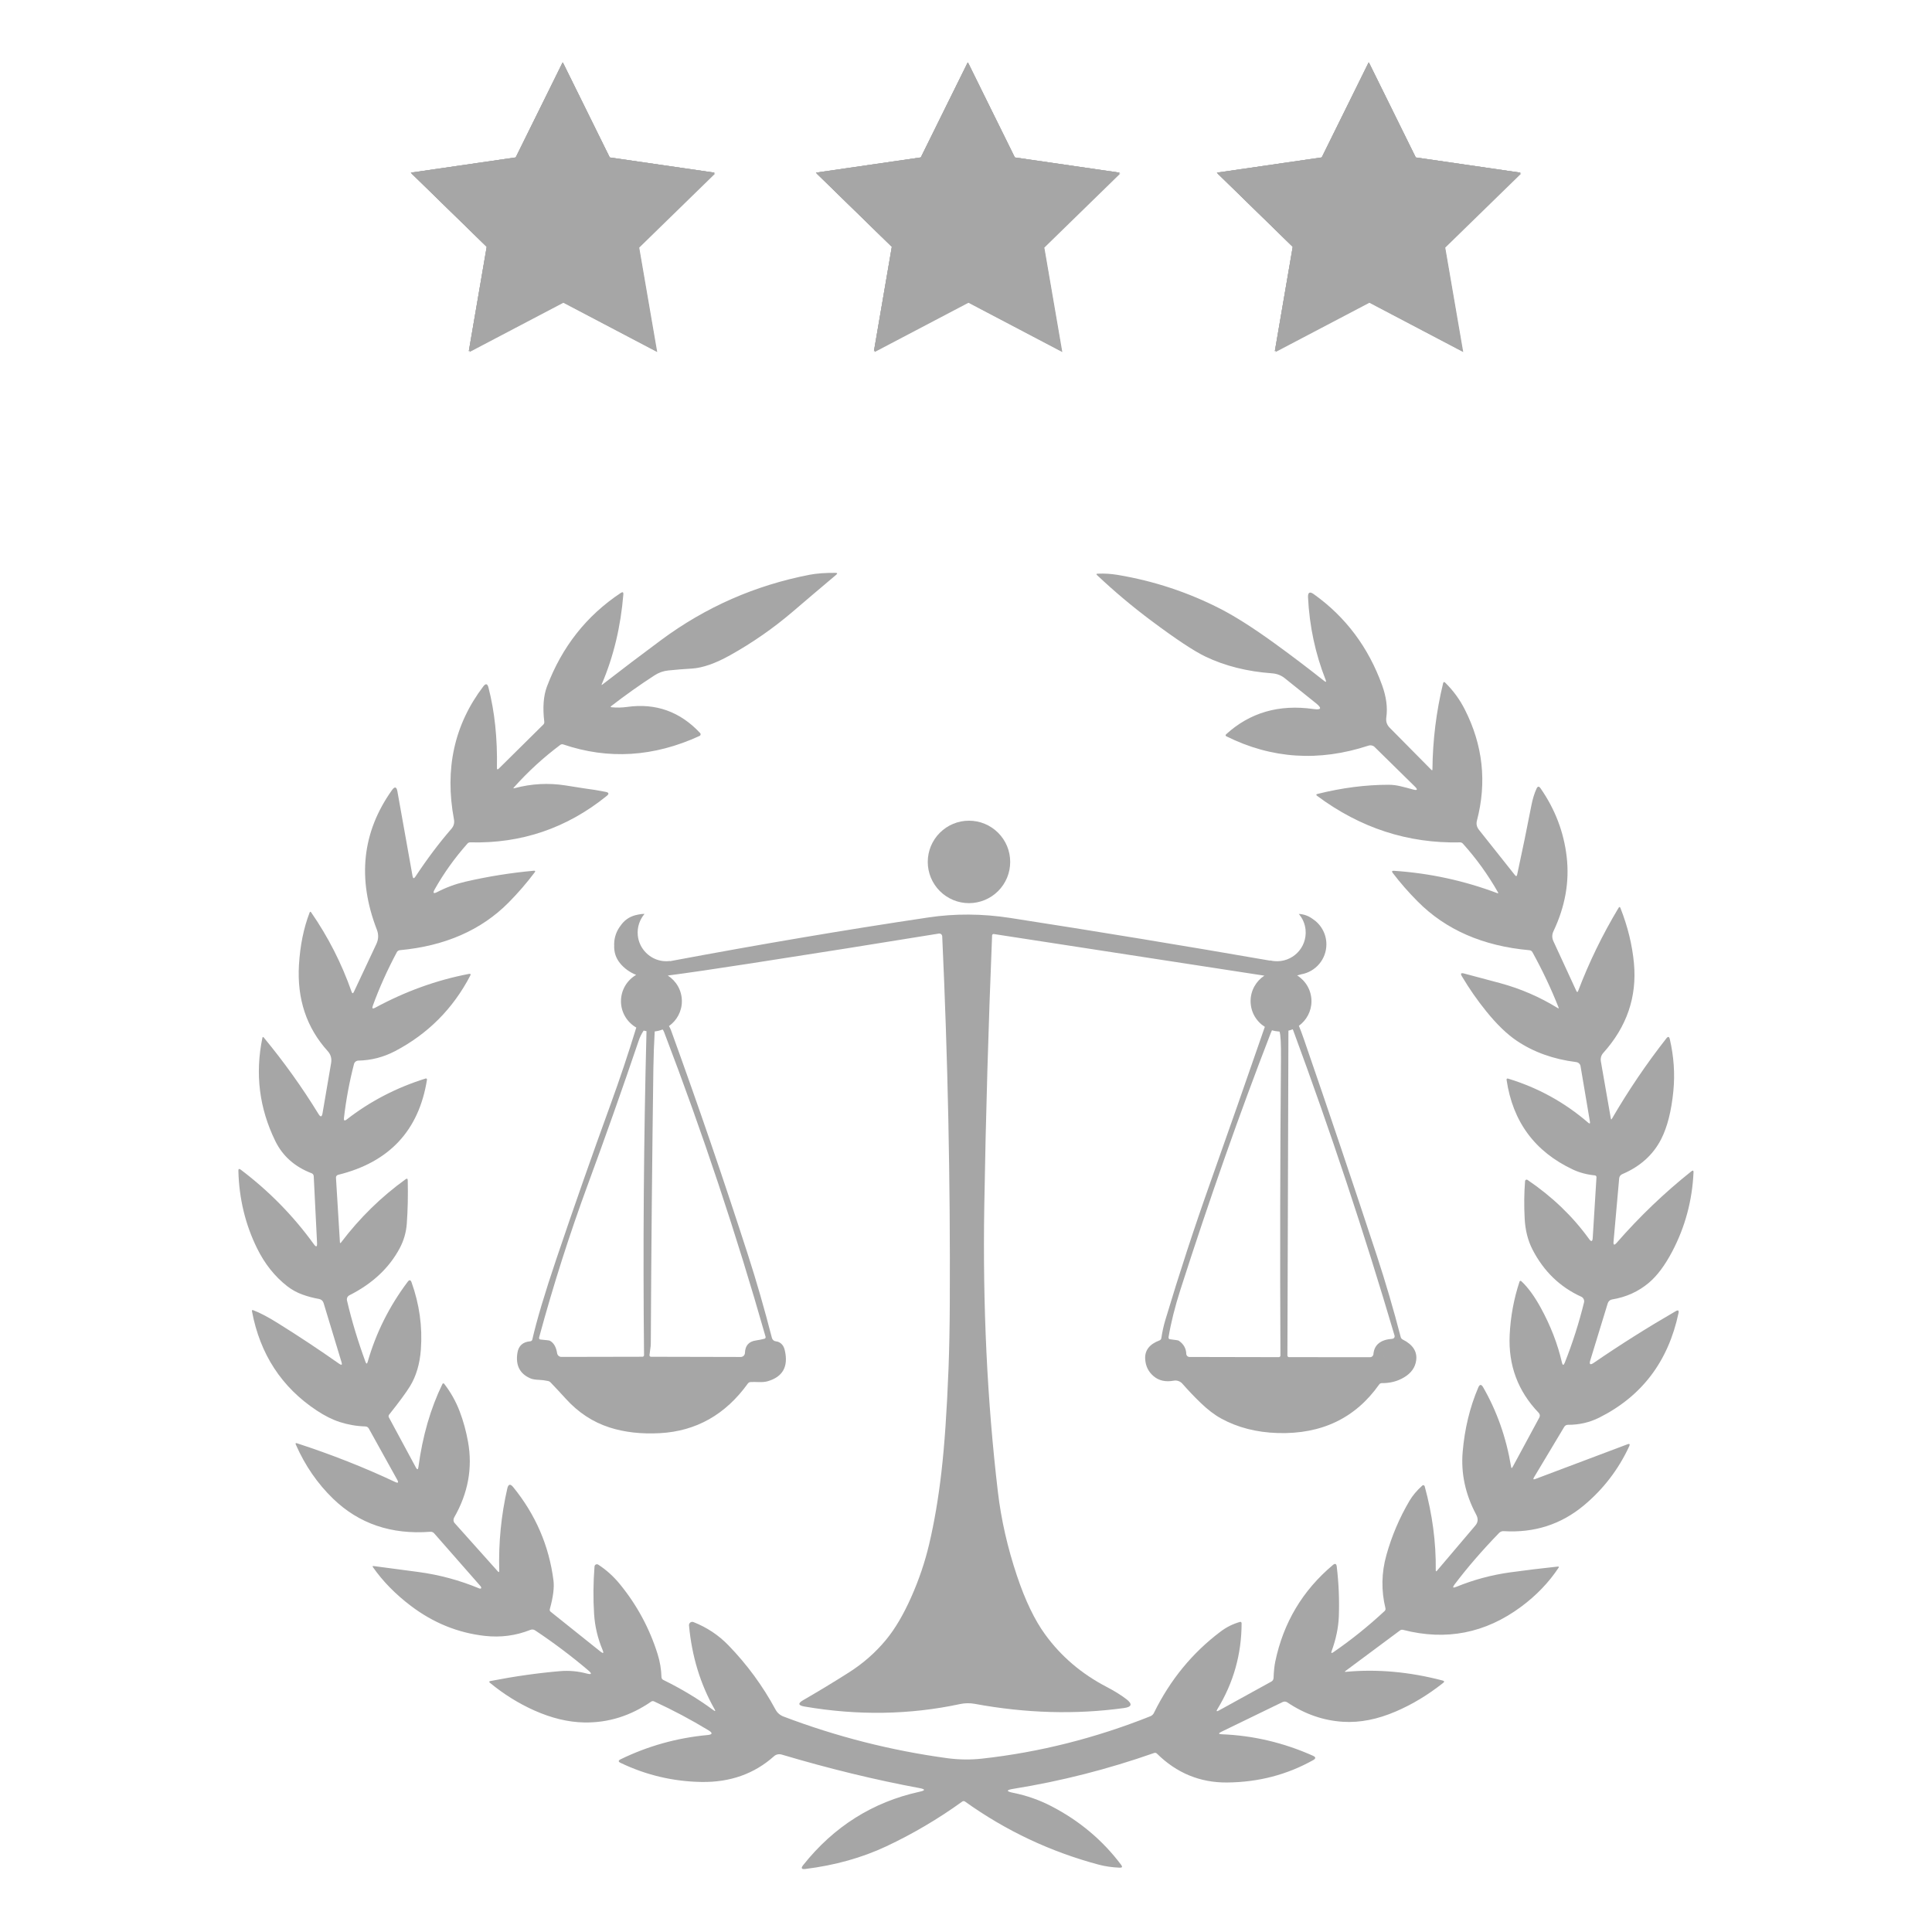 <svg xmlns="http://www.w3.org/2000/svg" xmlns:xlink="http://www.w3.org/1999/xlink" width="500" zoomAndPan="magnify" viewBox="0 0 375 375" height="500" preserveAspectRatio="xMidYMid meet" version="1.0"><defs><clipPath id="7b5380c9a4"><path d="M 79.738 12.09 L 138.988 12.09 L 138.988 68.34 L 79.738 68.34 Z M 79.738 12.09 " clip-rule="nonzero"/></clipPath><clipPath id="4aa12f356a"><path d="M 46.25 111.133 L 329 111.133 L 329 363 L 46.25 363 Z M 46.25 111.133 " clip-rule="nonzero"/></clipPath><clipPath id="8d49b4c577"><path d="M 158.367 12.09 L 217.617 12.09 L 217.617 68.34 L 158.367 68.34 Z M 158.367 12.09 " clip-rule="nonzero"/></clipPath><clipPath id="d82b1e3b39"><path d="M 236.188 12.09 L 295.438 12.09 L 295.438 68.34 L 236.188 68.34 Z M 236.188 12.09 " clip-rule="nonzero"/></clipPath></defs><g clip-path="url(#7b5380c9a4)"><path fill="#a6a6a6" d="M 109.352 12.281 L 118.453 30.73 L 138.812 33.691 L 124.074 48.062 L 127.566 68.336 L 109.352 58.766 L 91.125 68.336 L 94.602 48.062 L 79.879 33.691 L 100.238 30.73 Z M 109.352 12.281 " fill-opacity="1" fill-rule="nonzero"/><path fill="#a6a6a6" d="M 109.211 12.105 L 118.324 30.555 L 138.684 33.512 L 123.945 47.883 L 127.422 68.16 L 109.211 58.59 L 90.996 68.16 L 94.473 47.883 L 79.738 33.512 L 100.098 30.555 Z M 109.211 12.105 " fill-opacity="1" fill-rule="nonzero"/><path fill="#a6a6a6" d="M 109.211 12.105 L 118.324 30.555 L 138.684 33.512 L 123.945 47.883 L 127.422 68.16 L 109.211 58.59 L 90.996 68.16 L 94.473 47.883 L 79.738 33.512 L 100.098 30.555 Z M 109.211 12.105 " fill-opacity="1" fill-rule="nonzero"/><path fill="#a6a6a6" d="M 109.211 12.105 L 118.324 30.555 L 138.684 33.512 L 123.945 47.883 L 127.422 68.16 L 109.211 58.59 L 90.996 68.16 L 94.473 47.883 L 79.738 33.512 L 100.098 30.555 Z M 109.211 12.105 " fill-opacity="1" fill-rule="nonzero"/></g><g clip-path="url(#4aa12f356a)"><path fill="#a6a6a6" d="M 312.062 252.969 C 312.184 252.578 312.504 252.293 312.895 252.223 C 315.633 251.777 318.016 250.695 320.047 248.984 C 321.66 247.617 323.176 245.59 324.59 242.895 C 327.082 238.145 328.461 233.035 328.711 227.566 C 328.734 227.188 328.594 227.113 328.293 227.352 C 323.078 231.5 318.242 236.129 313.789 241.238 C 313.324 241.766 313.121 241.68 313.188 240.98 L 314.281 228.715 C 314.312 228.359 314.539 228.047 314.875 227.902 C 318.352 226.426 320.867 224.16 322.426 221.117 C 323.633 218.754 324.422 215.633 324.801 211.742 C 325.121 208.426 324.891 205.078 324.109 201.699 C 323.988 201.184 323.77 201.133 323.445 201.543 C 319.578 206.473 316.055 211.676 312.871 217.152 C 312.766 217.332 312.695 217.316 312.664 217.113 L 310.727 206.012 C 310.621 205.418 310.789 204.82 311.176 204.391 C 315.762 199.305 317.754 193.496 317.148 186.969 C 316.82 183.422 315.945 179.848 314.527 176.246 C 314.426 175.992 314.305 175.984 314.164 176.215 C 311.031 181.434 308.422 186.805 306.32 192.336 C 306.215 192.617 306.098 192.617 305.973 192.352 L 301.52 182.699 C 301.215 182.043 301.219 181.387 301.535 180.73 C 303.801 175.949 304.652 171.145 304.094 166.316 C 303.539 161.512 301.844 157.07 299.008 152.996 C 298.711 152.574 298.457 152.598 298.242 153.066 C 297.816 153.996 297.48 155.094 297.234 156.367 C 296.406 160.66 295.484 165.133 294.477 169.777 C 294.406 170.102 294.266 170.133 294.059 169.875 L 287.078 161.086 C 286.633 160.527 286.5 159.926 286.672 159.277 C 288.625 151.824 287.836 144.621 284.301 137.672 C 283.324 135.75 282.066 134.031 280.527 132.516 C 280.316 132.301 280.176 132.344 280.102 132.633 C 278.777 138.117 278.09 143.68 278.035 149.32 C 278.035 149.539 277.961 149.566 277.809 149.41 L 269.723 141.234 C 269.188 140.688 268.973 140.027 269.082 139.258 C 269.355 137.344 269.082 135.262 268.27 133.012 C 265.605 125.637 261.191 119.742 255.012 115.332 C 254.215 114.762 253.844 114.969 253.887 115.945 C 254.164 121.551 255.305 126.891 257.309 131.969 C 257.469 132.379 257.379 132.445 257.027 132.172 C 253.805 129.617 250.547 127.148 247.262 124.773 C 243.227 121.859 239.785 119.668 236.934 118.203 C 230.641 114.965 223.949 112.754 216.859 111.574 C 215.602 111.367 214.332 111.293 213.043 111.352 C 212.785 111.367 212.754 111.457 212.941 111.633 C 216.273 114.781 219.762 117.715 223.402 120.434 C 228.227 124.043 231.75 126.379 233.973 127.441 C 237.758 129.258 242.066 130.34 246.898 130.691 C 247.844 130.762 248.66 131.074 249.352 131.625 L 255.426 136.496 C 256.637 137.465 256.473 137.844 254.934 137.621 C 248.246 136.668 242.59 138.309 237.961 142.551 C 237.938 142.57 237.922 142.594 237.91 142.621 C 237.859 142.727 237.906 142.855 238.012 142.906 C 246.801 147.285 256.004 147.891 265.613 144.727 C 266.039 144.586 266.504 144.684 266.809 144.988 L 274.594 152.637 C 275.25 153.277 275.129 153.477 274.246 153.234 C 273.438 153.008 272.66 152.805 271.91 152.625 C 271.105 152.426 270.312 152.324 269.523 152.324 C 265.062 152.324 260.461 152.918 255.715 154.105 C 255.441 154.172 255.418 154.293 255.637 154.461 C 264.031 160.719 273.285 163.734 283.402 163.504 C 283.602 163.5 283.793 163.586 283.93 163.734 C 286.547 166.633 288.82 169.789 290.754 173.195 C 290.855 173.375 290.809 173.434 290.609 173.355 C 284.152 170.926 277.473 169.48 270.559 169.02 C 270.176 168.996 270.098 169.137 270.332 169.441 C 271.785 171.348 273.387 173.184 275.137 174.941 C 280.598 180.465 287.848 183.633 296.875 184.438 C 297.109 184.457 297.32 184.594 297.434 184.797 C 299.398 188.355 301.09 191.938 302.512 195.539 C 302.59 195.727 302.535 195.77 302.352 195.66 C 298.871 193.516 295.156 191.906 291.215 190.836 C 288.824 190.188 286.469 189.559 284.148 188.949 C 283.578 188.797 283.441 188.973 283.742 189.48 C 285.164 191.875 286.738 194.145 288.477 196.289 C 290.52 198.82 292.492 200.727 294.391 202.008 C 297.668 204.215 301.508 205.594 305.914 206.145 C 306.359 206.199 306.711 206.52 306.781 206.934 L 308.605 217.723 C 308.672 218.098 308.555 218.164 308.258 217.906 C 303.672 213.953 298.48 211.102 292.684 209.348 C 292.656 209.34 292.625 209.336 292.594 209.344 C 292.484 209.359 292.406 209.461 292.422 209.57 C 293.613 217.719 297.906 223.531 305.301 227.008 C 306.582 227.609 308.004 227.988 309.574 228.145 C 309.754 228.16 309.887 228.32 309.875 228.5 L 309.148 240.266 C 309.105 241.008 308.863 241.082 308.43 240.48 C 305.27 236.098 301.293 232.277 296.492 229.02 C 296.445 228.988 296.395 228.969 296.344 228.965 C 296.176 228.953 296.027 229.078 296.016 229.246 C 295.828 231.582 295.805 234.012 295.938 236.543 C 296.055 238.801 296.566 240.801 297.461 242.543 C 299.641 246.766 302.793 249.816 306.918 251.691 C 307.34 251.883 307.57 252.352 307.457 252.805 C 306.473 256.805 305.23 260.695 303.734 264.469 C 303.496 265.07 303.305 265.059 303.164 264.43 C 302.332 260.84 300.961 257.301 299.051 253.82 C 297.832 251.594 296.574 249.871 295.277 248.668 C 295.254 248.645 295.227 248.633 295.195 248.621 C 295.09 248.586 294.973 248.652 294.938 248.762 C 293.832 252.113 293.195 255.562 293.027 259.102 C 292.742 264.984 294.621 270.031 298.664 274.234 C 298.891 274.477 298.945 274.824 298.805 275.102 L 293.605 284.734 C 293.449 285.023 293.344 285.004 293.297 284.676 C 292.375 279.09 290.57 273.953 287.875 269.266 C 287.523 268.652 287.207 268.668 286.93 269.316 C 285.293 273.152 284.285 277.324 283.902 281.832 C 283.551 286 284.426 290.051 286.527 293.992 C 286.949 294.777 286.895 295.48 286.363 296.102 L 278.922 304.871 C 278.758 305.062 278.676 305.027 278.68 304.77 C 278.742 299.379 278.027 293.945 276.527 288.477 C 276.516 288.438 276.492 288.398 276.461 288.367 C 276.359 288.25 276.184 288.242 276.074 288.344 C 275 289.312 274.164 290.309 273.566 291.328 C 271.625 294.633 270.137 298.129 269.105 301.82 C 268.137 305.258 268.074 308.703 268.914 312.164 C 268.961 312.355 268.902 312.559 268.762 312.691 C 265.551 315.676 262.223 318.348 258.777 320.711 C 258.434 320.945 258.332 320.871 258.473 320.473 C 259.316 318.16 259.781 315.918 259.867 313.75 C 259.984 310.504 259.848 307.273 259.461 304.062 C 259.391 303.504 259.141 303.406 258.711 303.766 C 252.82 308.719 249.094 314.977 247.523 322.543 C 247.355 323.359 247.246 324.41 247.199 325.691 C 247.188 325.988 247.027 326.258 246.773 326.391 L 236.57 332.012 C 236.129 332.254 236.039 332.16 236.305 331.727 C 239.43 326.605 240.992 321.047 240.992 315.055 C 240.992 315.031 240.988 315.004 240.98 314.98 C 240.941 314.848 240.809 314.773 240.68 314.812 C 239.328 315.195 238.086 315.809 236.953 316.66 C 231.453 320.785 227.121 326.062 223.973 332.484 C 223.828 332.777 223.582 333.008 223.281 333.125 C 212.613 337.375 201.738 340.113 190.664 341.344 C 188.383 341.598 186.105 341.566 183.832 341.258 C 172.918 339.77 162.332 337.074 152.07 333.176 C 151.387 332.91 150.867 332.457 150.523 331.816 C 148.047 327.23 145 323.074 141.379 319.344 C 139.473 317.375 137.215 315.879 134.609 314.848 C 134.516 314.809 134.414 314.797 134.312 314.805 C 133.965 314.836 133.707 315.148 133.738 315.496 C 134.281 321.465 135.93 326.879 138.688 331.738 C 138.922 332.152 138.848 332.219 138.465 331.938 C 135.578 329.793 132.328 327.832 128.719 326.059 C 128.523 325.961 128.402 325.766 128.395 325.555 C 128.348 324.016 128.102 322.535 127.656 321.102 C 126.09 316.094 123.648 311.559 120.332 307.5 C 119.082 305.969 117.672 304.699 116.105 303.691 C 116.043 303.652 115.969 303.629 115.891 303.621 C 115.637 303.602 115.414 303.793 115.395 304.047 C 115.152 307.219 115.121 310.281 115.312 313.25 C 115.465 315.68 116.016 318.012 116.965 320.258 C 117.234 320.898 117.102 321.004 116.562 320.578 L 106.867 312.828 C 106.723 312.715 106.664 312.516 106.719 312.324 C 107.367 310.004 107.605 308.145 107.426 306.746 C 106.566 300.031 103.961 294 99.617 288.652 C 99.047 287.957 98.668 288.047 98.465 288.922 C 97.277 294.102 96.754 299.426 96.902 304.887 C 96.906 305.176 96.816 305.215 96.629 305.004 L 88.234 295.617 C 87.984 295.332 87.953 294.902 88.152 294.547 C 90.859 289.82 91.758 284.918 90.844 279.844 C 90.469 277.766 89.93 275.805 89.227 273.961 C 88.496 272.031 87.492 270.242 86.215 268.59 C 86.195 268.566 86.172 268.551 86.145 268.535 C 86.043 268.484 85.926 268.523 85.879 268.625 C 83.57 273.367 82.016 278.742 81.215 284.746 C 81.145 285.285 80.98 285.32 80.727 284.848 L 75.477 275.105 C 75.387 274.938 75.41 274.723 75.539 274.566 C 77.469 272.148 78.816 270.312 79.59 269.055 C 80.785 267.094 81.488 264.719 81.691 261.934 C 82.016 257.516 81.41 253.172 79.883 248.898 C 79.703 248.402 79.457 248.363 79.137 248.789 C 75.562 253.543 72.973 258.719 71.371 264.32 C 71.246 264.77 71.102 264.773 70.941 264.336 C 69.473 260.344 68.273 256.375 67.352 252.426 C 67.254 252.02 67.449 251.594 67.828 251.406 C 72.273 249.168 75.52 246.133 77.57 242.305 C 78.375 240.797 78.84 239.191 78.961 237.48 C 79.152 234.84 79.211 232.043 79.141 229.094 C 79.133 228.762 78.996 228.695 78.73 228.891 C 73.984 232.312 69.809 236.402 66.203 241.16 C 66.062 241.34 65.984 241.32 65.977 241.098 L 65.211 228.578 C 65.199 228.324 65.375 228.094 65.637 228.031 C 75.562 225.586 81.312 219.43 82.879 209.555 C 82.883 209.523 82.879 209.492 82.867 209.465 C 82.836 209.363 82.727 209.305 82.621 209.336 C 76.949 211.102 71.84 213.758 67.293 217.293 C 66.875 217.617 66.699 217.516 66.762 216.992 C 67.168 213.461 67.82 209.977 68.711 206.531 C 68.809 206.145 69.156 205.871 69.559 205.863 C 72.066 205.812 74.445 205.195 76.699 204.016 C 83.07 200.664 87.93 195.785 91.273 189.375 C 91.418 189.086 91.336 188.973 91.016 189.035 C 84.742 190.234 78.672 192.426 72.805 195.609 C 72.32 195.871 72.172 195.742 72.359 195.227 C 73.586 191.82 75.145 188.352 77.027 184.816 C 77.145 184.602 77.359 184.457 77.609 184.43 C 86.375 183.617 93.402 180.539 98.699 175.203 C 100.527 173.359 102.223 171.398 103.785 169.32 C 103.957 169.086 103.898 168.98 103.613 169.008 C 99.137 169.414 94.707 170.125 90.316 171.137 C 88.418 171.578 86.598 172.246 84.867 173.145 C 84.133 173.523 83.969 173.352 84.371 172.633 C 86.113 169.523 88.234 166.555 90.738 163.73 C 90.871 163.582 91.066 163.496 91.273 163.5 C 101.188 163.758 110.02 160.754 117.762 154.492 C 118.258 154.094 118.195 153.828 117.574 153.703 C 116.27 153.441 114.879 153.215 113.402 153.023 C 113.34 153.016 112.121 152.824 109.746 152.449 C 106.422 151.93 103.121 152.113 99.836 152.996 C 99.633 153.051 99.602 153.004 99.734 152.852 C 102.469 149.789 105.477 147.031 108.758 144.578 C 108.922 144.457 109.133 144.426 109.32 144.492 C 118.094 147.473 126.914 146.926 135.785 142.844 C 135.816 142.832 135.848 142.809 135.875 142.785 C 136.02 142.656 136.031 142.434 135.902 142.289 C 132.012 138.125 127.285 136.434 121.723 137.215 C 120.711 137.355 119.703 137.379 118.703 137.277 C 118.492 137.254 118.473 137.18 118.648 137.039 C 121.367 134.938 124.164 132.953 127.043 131.086 C 127.867 130.547 128.773 130.227 129.754 130.133 C 131.258 129.977 132.77 129.859 134.281 129.77 C 136.359 129.645 138.836 128.785 141.707 127.184 C 146.043 124.766 150.102 121.945 153.875 118.719 C 156.559 116.422 159.359 114.043 162.285 111.582 C 162.598 111.324 162.551 111.191 162.145 111.191 C 160.176 111.176 158.504 111.301 157.137 111.562 C 146.574 113.609 136.984 117.824 128.363 124.203 C 124.52 127.047 120.711 129.938 116.93 132.867 C 116.77 133 116.73 132.969 116.809 132.781 C 119.09 127.441 120.48 121.641 120.992 115.367 C 121.027 114.938 120.863 114.84 120.5 115.082 C 113.852 119.488 109.07 125.547 106.16 133.266 C 105.488 135.051 105.312 137.328 105.645 140.09 C 105.672 140.297 105.602 140.5 105.461 140.637 L 96.82 149.184 C 96.566 149.434 96.445 149.379 96.453 149.016 C 96.562 143.305 96.016 138.113 94.812 133.449 C 94.613 132.68 94.273 132.613 93.797 133.246 C 88.172 140.652 86.281 149.258 88.117 159.062 C 88.238 159.742 88.074 160.34 87.625 160.863 C 85.258 163.586 82.922 166.688 80.625 170.164 C 80.344 170.586 80.16 170.543 80.074 170.043 L 77.137 153.613 C 76.973 152.684 76.613 152.609 76.062 153.387 C 70.289 161.523 69.32 170.539 73.145 180.438 C 73.512 181.383 73.48 182.309 73.059 183.215 L 68.691 192.516 C 68.523 192.879 68.375 192.867 68.242 192.492 C 66.312 187 63.699 181.863 60.395 177.09 C 60.27 176.918 60.172 176.934 60.094 177.133 C 58.941 180.133 58.254 183.52 58.027 187.277 C 57.637 193.902 59.496 199.48 63.613 204.023 C 64.199 204.672 64.422 205.445 64.266 206.352 L 62.602 216.086 C 62.477 216.82 62.223 216.871 61.832 216.246 C 58.652 211.062 55.109 206.113 51.203 201.387 C 51.062 201.223 50.973 201.246 50.93 201.449 C 49.484 208.438 50.324 215.113 53.441 221.484 C 54.871 224.402 57.223 226.484 60.496 227.734 C 60.723 227.816 60.879 228.039 60.895 228.293 L 61.539 241.27 C 61.578 242.043 61.367 242.121 60.914 241.496 C 56.949 236.008 52.223 231.188 46.738 227.039 C 46.41 226.789 46.254 226.871 46.27 227.281 C 46.41 232.672 47.621 237.672 49.891 242.285 C 51.375 245.301 53.324 247.758 55.746 249.648 C 56.637 250.34 57.613 250.879 58.684 251.266 C 59.742 251.648 60.824 251.938 61.934 252.129 C 62.344 252.203 62.68 252.496 62.801 252.887 L 66.293 264.406 C 66.457 264.93 66.309 265.035 65.855 264.719 C 61.902 261.941 57.93 259.312 53.938 256.824 C 52.039 255.637 50.445 254.797 49.16 254.316 C 48.957 254.234 48.871 254.301 48.91 254.52 C 50.473 262.855 54.668 269.281 61.492 273.789 C 63.039 274.812 64.523 275.555 65.953 276.016 C 67.57 276.535 69.23 276.824 70.93 276.871 C 71.203 276.883 71.449 277.035 71.582 277.273 L 77.098 287.219 C 77.41 287.781 77.277 287.926 76.691 287.648 C 70.668 284.812 64.32 282.312 57.641 280.137 C 57.383 280.055 57.309 280.137 57.418 280.387 C 59.207 284.457 61.617 287.961 64.656 290.902 C 69.68 295.762 75.973 297.898 83.531 297.316 C 83.812 297.297 84.082 297.402 84.258 297.605 L 93.262 307.867 C 93.391 308.023 93.438 308.199 93.375 308.289 C 93.312 308.375 93.188 308.375 92.992 308.301 C 89.211 306.73 85.289 305.672 81.23 305.125 C 78.332 304.73 75.426 304.344 72.527 303.969 C 72.316 303.938 72.27 304.008 72.387 304.184 C 74.309 306.938 76.77 309.445 79.758 311.707 C 84.102 314.996 88.875 316.934 94.078 317.523 C 97.172 317.871 100.121 317.484 102.934 316.363 C 103.242 316.234 103.594 316.27 103.871 316.457 C 107.457 318.844 110.883 321.422 114.152 324.191 C 114.973 324.887 114.867 325.094 113.828 324.82 C 112.152 324.375 110.449 324.223 108.719 324.367 C 104.449 324.727 99.945 325.363 95.211 326.281 C 94.918 326.336 94.887 326.461 95.113 326.648 C 97.812 328.867 100.68 330.648 103.711 332 C 107.066 333.496 110.297 334.273 113.402 334.328 C 118.043 334.41 122.371 333.062 126.391 330.285 C 126.555 330.172 126.766 330.152 126.941 330.234 C 130.621 331.93 134.148 333.801 137.523 335.855 C 138.375 336.371 138.309 336.68 137.316 336.77 C 131.395 337.324 125.773 338.891 120.457 341.48 C 119.98 341.715 119.98 341.945 120.457 342.172 C 125.426 344.555 130.672 345.793 136.191 345.879 C 141.738 345.957 146.414 344.297 150.223 340.891 C 150.625 340.527 151.191 340.406 151.719 340.559 C 160.957 343.305 169.879 345.477 178.488 347.07 C 179.637 347.289 179.641 347.52 178.504 347.77 C 169.395 349.773 161.859 354.523 155.898 362.012 C 155.422 362.613 155.566 362.863 156.324 362.766 C 162.066 362.055 167.305 360.59 172.035 358.371 C 177.18 355.953 182.094 353.059 186.777 349.68 C 186.934 349.562 187.148 349.562 187.309 349.68 C 195.215 355.336 203.867 359.418 213.266 361.93 C 214.508 362.262 215.867 362.453 217.348 362.516 C 217.812 362.531 217.906 362.352 217.625 361.98 C 214.059 357.223 209.547 353.422 204.086 350.59 C 201.762 349.387 199.305 348.52 196.715 347.996 C 195.254 347.703 195.258 347.438 196.734 347.203 C 205.938 345.723 215.035 343.406 224.027 340.25 C 224.207 340.184 224.41 340.23 224.555 340.371 C 228.391 344.156 232.934 346.027 238.184 345.98 C 244.234 345.93 249.797 344.484 254.879 341.641 C 255.438 341.328 255.422 341.043 254.832 340.785 C 249.133 338.246 243.238 336.859 237.156 336.621 C 236.484 336.594 236.453 336.434 237.059 336.141 L 248.957 330.367 C 249.25 330.227 249.594 330.246 249.855 330.426 C 253.246 332.707 256.859 333.965 260.703 334.199 C 263.957 334.402 267.383 333.727 270.98 332.172 C 274.148 330.809 277.191 328.969 280.117 326.652 C 280.395 326.434 280.359 326.277 280.016 326.188 C 273.562 324.496 267.297 323.934 261.219 324.504 C 260.996 324.527 260.973 324.469 261.152 324.34 L 271.762 316.453 C 271.914 316.34 272.125 316.305 272.336 316.355 C 280.676 318.508 288.316 317.012 295.254 311.863 C 298.207 309.672 300.629 307.152 302.512 304.305 C 302.629 304.125 302.578 304.051 302.367 304.07 C 299.281 304.395 296.207 304.77 293.141 305.191 C 289.531 305.688 286.035 306.625 282.66 308.008 C 282.004 308.281 281.887 308.133 282.316 307.562 C 284.781 304.297 287.668 300.957 290.973 297.543 C 291.207 297.301 291.531 297.176 291.867 297.195 C 297.805 297.559 302.98 295.898 307.402 292.219 C 311.203 289.055 314.145 285.219 316.23 280.719 C 316.418 280.305 316.305 280.18 315.887 280.336 L 298.023 287.066 C 297.625 287.219 297.531 287.117 297.742 286.762 L 303.633 276.93 C 303.773 276.695 304.043 276.555 304.344 276.555 C 306.5 276.566 308.512 276.102 310.387 275.172 C 318.668 271.031 323.805 264.262 325.797 254.871 C 325.906 254.352 325.734 254.227 325.273 254.488 C 319.777 257.668 314.465 261.016 309.344 264.531 C 308.652 265.004 308.43 264.836 308.676 264.031 Z M 312.062 252.969 " fill-opacity="1" fill-rule="nonzero"/></g><path fill="#a6a6a6" d="M 191.141 159.906 C 191.625 160.105 192.086 160.352 192.523 160.645 C 192.961 160.938 193.363 161.27 193.734 161.641 C 194.109 162.012 194.438 162.414 194.73 162.852 C 195.023 163.289 195.27 163.75 195.473 164.234 C 195.672 164.723 195.824 165.223 195.926 165.738 C 196.027 166.254 196.078 166.773 196.078 167.297 C 196.078 167.824 196.027 168.344 195.926 168.859 C 195.824 169.375 195.672 169.875 195.473 170.359 C 195.27 170.844 195.023 171.305 194.73 171.742 C 194.438 172.18 194.109 172.586 193.734 172.957 C 193.363 173.328 192.961 173.66 192.523 173.949 C 192.086 174.242 191.625 174.488 191.141 174.691 C 190.656 174.891 190.156 175.043 189.641 175.145 C 189.125 175.25 188.602 175.301 188.078 175.301 C 187.551 175.301 187.031 175.25 186.516 175.145 C 186 175.043 185.5 174.891 185.016 174.691 C 184.531 174.488 184.07 174.242 183.633 173.949 C 183.195 173.66 182.793 173.328 182.422 172.957 C 182.047 172.586 181.715 172.18 181.426 171.742 C 181.133 171.305 180.887 170.844 180.684 170.359 C 180.484 169.875 180.332 169.375 180.23 168.859 C 180.129 168.344 180.078 167.824 180.078 167.297 C 180.078 166.773 180.129 166.254 180.23 165.738 C 180.332 165.223 180.484 164.723 180.684 164.234 C 180.887 163.75 181.133 163.289 181.426 162.852 C 181.719 162.414 182.047 162.012 182.422 161.641 C 182.793 161.27 183.195 160.938 183.633 160.645 C 184.07 160.352 184.531 160.105 185.016 159.906 C 185.5 159.703 186 159.551 186.516 159.449 C 187.031 159.348 187.551 159.297 188.078 159.297 C 188.602 159.297 189.125 159.348 189.641 159.449 C 190.156 159.551 190.656 159.703 191.141 159.906 Z M 191.141 159.906 " fill-opacity="1" fill-rule="nonzero"/><path fill="#a6a6a6" d="M 272.25 259.992 C 272.066 259.898 271.93 259.73 271.879 259.527 C 270.488 254.16 268.938 248.883 267.234 243.688 C 262.637 229.715 257.938 215.777 253.141 201.867 C 252.746 200.719 252.402 199.797 252.113 199.105 C 253.59 198.031 254.555 196.293 254.555 194.332 C 254.555 192.219 253.445 190.375 251.781 189.332 C 252.066 189.262 252.332 189.188 252.582 189.109 C 255.352 188.617 257.453 186.203 257.453 183.297 C 257.453 181.191 256.352 179.352 254.695 178.301 C 253.906 177.738 253.039 177.438 252.094 177.395 C 252.816 178.234 253.293 179.289 253.406 180.441 C 253.758 183.965 250.824 186.898 247.301 186.547 C 247.039 186.523 246.781 186.473 246.531 186.41 C 246.539 186.43 246.551 186.449 246.566 186.469 C 229.691 183.539 212.863 180.773 196.082 178.172 C 190.668 177.336 185.371 177.301 180.184 178.078 C 164.473 180.418 147.758 183.246 130.039 186.566 C 130.047 186.555 130.051 186.539 130.062 186.527 C 129.645 186.582 129.211 186.59 128.766 186.547 C 126.164 186.289 124.055 184.18 123.797 181.578 C 123.637 179.973 124.16 178.492 125.109 177.383 C 124.691 177.383 124.285 177.43 123.887 177.516 C 123.695 177.551 123.5 177.59 123.305 177.645 C 122.098 177.973 121.148 178.652 120.449 179.68 C 119.676 180.68 119.207 181.93 119.207 183.293 C 119.207 183.352 119.215 183.41 119.215 183.465 C 119.156 184.781 119.523 185.938 120.328 186.934 C 121.148 187.945 122.199 188.707 123.477 189.223 C 121.719 190.246 120.531 192.148 120.531 194.328 C 120.531 196.523 121.73 198.43 123.504 199.449 C 121.98 204.422 120.324 209.371 118.535 214.297 C 114.91 224.254 111.406 234.25 108.016 244.285 C 105.742 251.012 104.176 256.258 103.32 260.016 C 103.277 260.195 103.121 260.332 102.934 260.344 C 101.484 260.461 100.648 261.211 100.43 262.594 C 100.047 265 100.887 266.652 102.953 267.543 C 103.332 267.707 103.891 267.805 104.629 267.828 C 105.211 267.855 105.785 267.926 106.352 268.047 C 106.551 268.086 106.738 268.191 106.887 268.348 C 107.871 269.379 108.848 270.426 109.809 271.484 C 112.23 274.16 115.059 276.02 118.297 277.066 C 121.195 278 124.457 278.371 128.086 278.176 C 135.125 277.793 140.816 274.578 145.16 268.539 C 145.285 268.371 145.473 268.266 145.664 268.258 C 146.172 268.234 146.676 268.234 147.184 268.258 C 147.926 268.289 148.527 268.234 148.98 268.105 C 151.922 267.262 153.043 265.281 152.344 262.164 C 152.234 261.656 152.055 261.262 151.812 260.988 C 151.473 260.605 151.07 260.395 150.602 260.352 C 150.238 260.32 149.93 260.062 149.832 259.703 C 148.387 254.082 146.84 248.707 145.184 243.578 C 140.465 228.949 135.48 214.41 130.238 199.965 C 130.148 199.719 130.016 199.449 129.848 199.156 C 131.359 198.086 132.352 196.324 132.352 194.332 C 132.352 192.238 131.262 190.402 129.617 189.352 C 133.586 188.832 139 188.039 145.867 186.973 C 158.148 185.074 170.277 183.152 182.246 181.203 C 182.262 181.199 182.281 181.199 182.297 181.199 C 182.605 181.18 182.863 181.41 182.883 181.715 C 183.977 205.438 184.469 229.164 184.355 252.898 C 184.336 257.582 184.25 261.816 184.109 265.602 C 183.789 273.859 183.328 280.586 182.723 285.781 C 182.133 290.887 181.336 295.547 180.34 299.762 C 179.523 303.23 178.359 306.652 176.852 310.039 C 175.352 313.406 173.734 316.148 171.996 318.262 C 169.949 320.746 167.527 322.875 164.734 324.645 C 161.836 326.488 158.891 328.27 155.91 329.992 C 154.836 330.609 154.91 331.023 156.133 331.234 C 166.488 333.012 176.566 332.852 186.363 330.754 C 187.301 330.555 188.246 330.543 189.195 330.715 C 199.145 332.551 208.797 332.82 218.16 331.531 C 219.699 331.32 219.848 330.742 218.617 329.797 C 217.57 328.996 216.293 328.203 214.785 327.422 C 209.922 324.887 205.945 321.496 202.859 317.246 C 200.812 314.434 198.988 310.633 197.387 305.848 C 195.559 300.379 194.324 294.965 193.691 289.59 C 191.609 271.949 190.73 253.469 191.047 234.148 C 191.34 216.617 191.848 199.09 192.566 181.566 C 192.566 181.559 192.57 181.543 192.57 181.531 C 192.594 181.375 192.738 181.27 192.891 181.293 L 245.414 189.375 C 243.805 190.43 242.738 192.25 242.738 194.316 C 242.738 196.43 243.848 198.273 245.516 199.32 C 245.488 199.371 245.461 199.422 245.445 199.473 C 242.004 209.426 238.523 219.371 235 229.301 C 231.832 238.211 228.895 247.195 226.18 256.25 C 225.867 257.285 225.613 258.445 225.414 259.734 C 225.383 259.934 225.246 260.102 225.059 260.172 C 223.09 260.91 222.164 262.129 222.281 263.828 C 222.367 265.16 222.902 266.25 223.887 267.094 C 224.91 267.984 226.223 268.281 227.82 267.988 C 228.438 267.875 229.074 268.094 229.492 268.566 C 230.648 269.883 231.816 271.109 233.004 272.254 C 234.398 273.602 235.738 274.629 237.035 275.336 C 240.238 277.09 243.898 278.027 248.02 278.152 C 256.523 278.402 263.082 275.258 267.695 268.727 C 267.809 268.562 267.992 268.465 268.188 268.465 C 269.809 268.484 271.254 268.109 272.527 267.348 C 273.91 266.523 274.695 265.422 274.879 264.039 C 275.109 262.336 274.234 260.984 272.25 259.992 Z M 151.59 263.43 C 151.594 263.375 151.598 263.328 151.598 263.281 C 151.598 263.328 151.594 263.379 151.59 263.43 C 151.586 263.461 151.578 263.488 151.574 263.516 C 151.578 263.488 151.586 263.461 151.59 263.43 Z M 151.469 262.664 C 151.434 262.621 151.395 262.598 151.348 262.59 C 151.391 262.594 151.434 262.621 151.469 262.664 Z M 151.16 264.191 C 151.082 264.184 151.02 264.117 150.977 264.004 C 151.023 264.117 151.086 264.184 151.16 264.191 Z M 125.008 263.027 C 125.008 263.031 125.008 263.035 125.008 263.035 C 125.008 263.207 124.871 263.344 124.703 263.344 L 108.977 263.375 C 108.562 263.383 108.203 263.074 108.137 262.66 C 107.949 261.449 107.477 260.641 106.719 260.227 C 106.664 260.195 106.461 260.164 106.105 260.125 L 104.867 259.996 C 104.852 259.996 104.84 259.992 104.824 259.988 C 104.676 259.945 104.598 259.766 104.645 259.586 C 107.371 249.516 110.539 239.59 114.141 229.801 C 117.539 220.582 120.812 211.324 123.961 202.02 C 124.195 201.32 124.52 200.656 124.934 200.035 C 125.117 200.082 125.297 200.121 125.484 200.152 C 125.484 200.168 125.484 200.18 125.484 200.199 C 124.949 221.086 124.789 242.031 125.008 263.027 Z M 148.598 259.465 C 148.598 259.469 148.602 259.469 148.602 259.473 C 148.641 259.641 148.543 259.809 148.375 259.852 C 147.812 259.992 147.246 260.105 146.676 260.191 C 145.332 260.395 144.637 261.195 144.594 262.598 C 144.578 263.039 144.219 263.387 143.777 263.387 L 126.359 263.348 C 126.352 263.348 126.344 263.348 126.332 263.348 C 126.172 263.336 126.055 263.191 126.066 263.035 C 126.102 262.652 126.148 262.273 126.211 261.895 C 126.285 261.469 126.32 261.086 126.32 260.746 C 126.406 242.93 126.574 225.121 126.82 207.309 C 126.859 204.938 126.941 202.57 127.078 200.203 C 127.617 200.145 128.129 200.012 128.613 199.82 C 128.727 199.957 128.82 200.113 128.883 200.281 C 136.375 219.879 142.945 239.609 148.598 259.465 Z M 248.637 205.398 C 248.473 224.637 248.438 243.875 248.531 263.113 C 248.531 263.285 248.387 263.422 248.211 263.422 L 230.891 263.387 C 230.547 263.387 230.262 263.117 230.254 262.773 C 230.223 261.75 229.762 260.914 228.855 260.266 C 228.762 260.191 228.566 260.137 228.277 260.105 L 227.062 259.945 C 227.059 259.945 227.059 259.945 227.055 259.945 C 226.891 259.918 226.785 259.734 226.816 259.535 C 227.285 256.723 228.051 253.66 229.109 250.359 C 234.75 232.766 240.605 216.121 246.688 200.426 C 246.754 200.25 246.82 200.105 246.891 199.977 C 247.355 200.117 247.848 200.199 248.355 200.227 C 248.566 200.812 248.66 202.539 248.637 205.398 Z M 268.633 263.027 C 268.641 262.887 268.668 262.758 268.715 262.645 C 268.668 262.758 268.641 262.887 268.633 263.027 C 268.613 263.336 268.695 263.617 268.844 263.785 C 268.695 263.617 268.609 263.336 268.633 263.027 Z M 269.16 263.961 C 269.176 263.961 269.188 263.957 269.203 263.957 C 269.188 263.957 269.176 263.961 269.16 263.961 Z M 269.367 263.922 C 269.566 263.828 269.723 263.59 269.785 263.285 C 269.723 263.59 269.566 263.828 269.367 263.922 Z M 269.281 262.172 C 269.434 262.184 269.566 262.281 269.66 262.434 C 269.566 262.281 269.434 262.184 269.281 262.172 Z M 270.258 259.859 C 267.965 260.023 266.738 261.02 266.578 262.844 C 266.551 263.176 266.273 263.43 265.938 263.43 L 250.195 263.422 C 250.023 263.422 249.887 263.281 249.887 263.105 L 250.082 200.051 C 250.367 199.98 250.648 199.895 250.914 199.781 C 250.953 199.848 250.984 199.922 251.016 200.004 C 258.25 219.59 264.809 239.336 270.684 259.242 C 270.695 259.277 270.699 259.312 270.703 259.348 C 270.723 259.609 270.52 259.836 270.258 259.859 Z M 270.258 259.859 " fill-opacity="1" fill-rule="nonzero"/><g clip-path="url(#8d49b4c577)"><path fill="#a6a6a6" d="M 187.98 12.281 L 197.082 30.73 L 217.441 33.691 L 202.707 48.062 L 206.195 68.336 L 187.98 58.766 L 169.758 68.336 L 173.234 48.062 L 158.512 33.691 L 178.871 30.73 Z M 187.98 12.281 " fill-opacity="1" fill-rule="nonzero"/><path fill="#a6a6a6" d="M 187.84 12.105 L 196.953 30.555 L 217.312 33.512 L 202.578 47.883 L 206.055 68.16 L 187.84 58.59 L 169.629 68.16 L 173.105 47.883 L 158.367 33.512 L 178.727 30.555 Z M 187.84 12.105 " fill-opacity="1" fill-rule="nonzero"/><path fill="#a6a6a6" d="M 187.84 12.105 L 196.953 30.555 L 217.312 33.512 L 202.578 47.883 L 206.055 68.16 L 187.84 58.59 L 169.629 68.16 L 173.105 47.883 L 158.367 33.512 L 178.727 30.555 Z M 187.84 12.105 " fill-opacity="1" fill-rule="nonzero"/><path fill="#a6a6a6" d="M 187.84 12.105 L 196.953 30.555 L 217.312 33.512 L 202.578 47.883 L 206.055 68.16 L 187.84 58.59 L 169.629 68.16 L 173.105 47.883 L 158.367 33.512 L 178.727 30.555 Z M 187.84 12.105 " fill-opacity="1" fill-rule="nonzero"/></g><g clip-path="url(#d82b1e3b39)"><path fill="#a6a6a6" d="M 265.801 12.281 L 274.902 30.73 L 295.262 33.691 L 280.523 48.062 L 284.012 68.336 L 265.801 58.766 L 247.574 68.336 L 251.051 48.062 L 236.328 33.691 L 256.688 30.73 Z M 265.801 12.281 " fill-opacity="1" fill-rule="nonzero"/><path fill="#a6a6a6" d="M 265.66 12.105 L 274.77 30.555 L 295.129 33.512 L 280.395 47.883 L 283.871 68.16 L 265.66 58.59 L 247.445 68.16 L 250.922 47.883 L 236.188 33.512 L 256.547 30.555 Z M 265.66 12.105 " fill-opacity="1" fill-rule="nonzero"/><path fill="#a6a6a6" d="M 265.66 12.105 L 274.77 30.555 L 295.129 33.512 L 280.395 47.883 L 283.871 68.16 L 265.66 58.59 L 247.445 68.16 L 250.922 47.883 L 236.188 33.512 L 256.547 30.555 Z M 265.66 12.105 " fill-opacity="1" fill-rule="nonzero"/><path fill="#a6a6a6" d="M 265.66 12.105 L 274.77 30.555 L 295.129 33.512 L 280.395 47.883 L 283.871 68.16 L 265.66 58.59 L 247.445 68.16 L 250.922 47.883 L 236.188 33.512 L 256.547 30.555 Z M 265.66 12.105 " fill-opacity="1" fill-rule="nonzero"/></g></svg>
